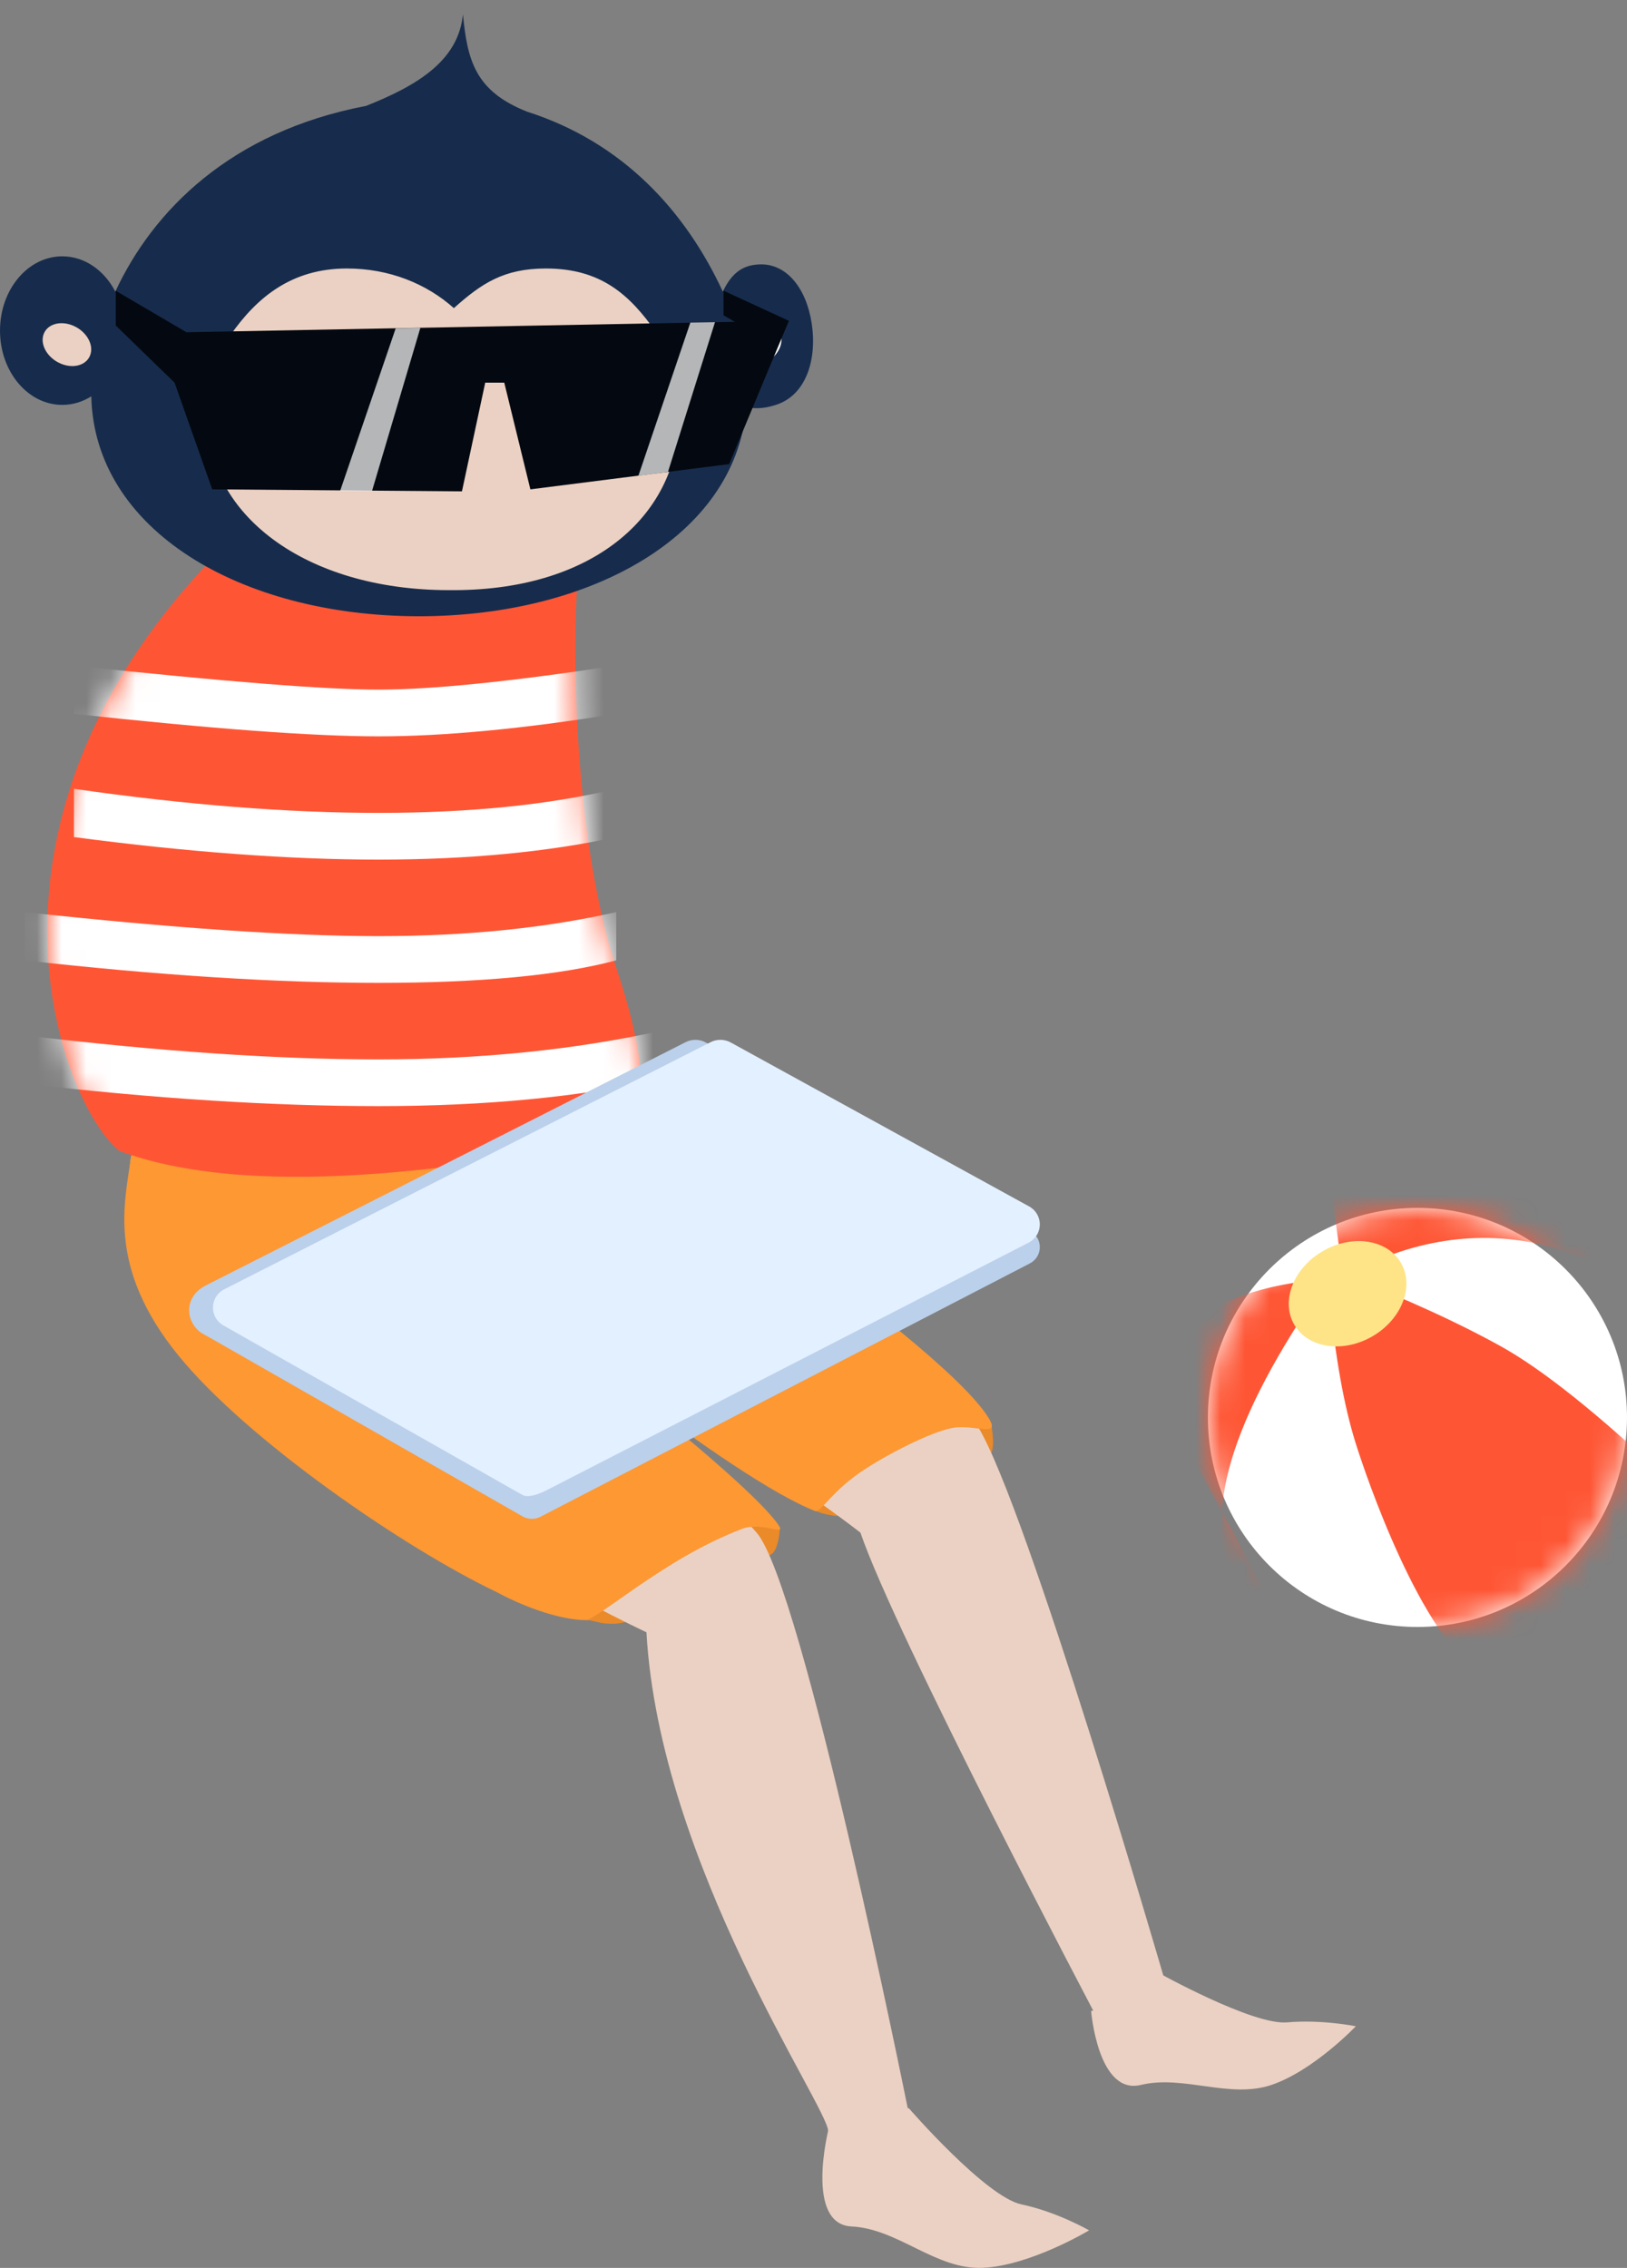 <svg xmlns="http://www.w3.org/2000/svg" width="66" height="92" viewBox="0 0 66 92" xmlns:xlink="http://www.w3.org/1999/xlink">
  <rect x="0" y="0" width="66" height="92" fill="#808080" stroke="none"/>
  <defs>
    <circle id="a" cx="8.5" cy="8.5" r="8.5"/>
    <path id="c" d="M3.516,4.327 C3.735,4.968 4,14.27 1.971,20.353 C-0.058,26.437 1.629,27.185 1.629,27.185 C6.987,28.15 16.31,29.853 22.151,27.693 C24.467,25.925 29.611,13.368 16.245,1.604 C12.112,-2.034 0.471,3.262 0.471,3.262 L3.516,4.327 Z"/>
  </defs>
  <g fill="none" fill-rule="evenodd" transform="translate(-1)">
    <g transform="translate(50 49)">
      <mask id="b" fill="white">
        <use xlink:href="#a"/>
      </mask>
      <use fill="#FFFFFF" xlink:href="#a"/>
      <path fill="#FE5635" d="M7.28,1.959 L6.681,1.959 L5.329,1.649 L4.946,-1.171 L5.329,-1.967 L11.855,-1.665 C16.992,1.995 18.2,3.254 15.477,2.114 C12.755,0.974 10.023,0.923 7.28,1.959 Z M4.946,3.729 C5.789,3.192 6.278,2.964 6.412,3.044 C6.613,3.165 9.258,4.162 11.855,5.599 C13.586,6.556 15.898,8.408 18.792,11.155 C15.841,17.669 13.292,20.271 11.147,18.961 C8.641,17.431 6.412,10.892 5.98,9.502 C5.517,8.009 5.172,6.085 4.946,3.729 Z M0.69,3.844 C1.611,3.425 2.677,3.138 3.889,2.982 C5.101,2.827 5.197,3.114 4.177,3.844 L3.68,4.659 C0.391,9.82 -0.303,13.524 1.599,15.771 C3.5,18.019 2.524,15.725 -1.329,8.89 L-1.679,5.901 L0.69,3.844 Z" mask="url(#b)"/>
      <ellipse cx="5.665" cy="3.482" fill="#FEE487" transform="rotate(-30 5.665 3.482)" rx="2.5" ry="2"/>
    </g>
    <g transform="matrix(-1 0 0 1 56 0)">
      <g transform="translate(0 39)">
        <path fill="#EBD1C3" d="M18.132,46.523 C18.132,46.523 15.015,50.118 13.564,50.424 C12.113,50.729 10.82,51.477 10.82,51.477 C10.82,51.477 13.191,52.902 15.115,52.996 C17.04,53.09 18.554,51.412 20.456,51.319 C22.357,51.227 21.397,47.401 21.397,47.401 L18.132,46.523 Z"/>
        <path fill="#EA8A29" d="M30.124 26.871C30.68 26.871 30.739 26.781 31.154 26.72 31.771 26.629 32 26.665 32 26.5 32 26.224 27.012 22.802 25.632 22.802 24.251 22.802 23.365 22.742 23.365 23.019 23.365 23.065 23.417 23.848 23.697 24.041 25.081 24.998 28.976 26.871 30.124 26.871zM20.361 22.341C20.917 22.341 20.788 22.543 21.203 22.481 21.819 22.39 22.112 22.226 22.112 22.061 22.112 21.785 18.647 18.005 17.267 18.005 15.886 18.005 14.777 18.574 14.777 18.85 14.777 18.897 14.591 19.844 14.871 20.037 16.254 20.994 19.213 22.341 20.361 22.341z"/>
        <path fill="#EBD1C3" d="M28.777,27.216 C36.395,23.589 45.545,16.981 45.545,16.981 C48.555,15.011 50.165,11.497 49.688,7.942 L46.588,0.102 L31.906,5.315 C31.906,5.315 17.338,15.592 15.332,18.87 C13.326,22.147 7.791,41.204 7.791,41.204 C7.791,41.204 6.457,42.954 7.791,43.472 C9.125,43.99 10.562,42.735 10.562,42.735 C10.562,42.735 18.662,27.372 20.096,23.173 C23.903,20.22 33.776,14.031 33.776,14.031 C33.776,14.031 26.175,21.013 24.307,23.173 C22.439,25.332 18.186,46.482 18.186,46.482 C18.186,46.482 17.346,48.102 19.122,48.514 C20.898,48.925 21.404,47.456 21.404,47.456 C21.404,46.482 28.241,36.648 28.777,27.216 Z"/>
        <path fill="#FD9833" d="M34.854,25.585 C38.589,23.806 44.972,19.421 47.771,15.977 C50.682,12.396 49.931,9.754 49.688,7.942 L46.588,0.102 L31.906,5.315 C31.906,5.315 16.898,15.25 14.892,18.527 C14.383,19.359 15.489,18.749 16.386,18.93 C17.284,19.11 18.973,19.981 19.959,20.629 C21.225,21.462 21.671,22.307 21.91,22.307 C25.36,20.966 33.776,14.031 33.776,14.031 C33.776,14.031 24.701,20.946 23.41,22.879 C23.101,23.343 24.094,22.706 24.919,23.027 C26.542,23.659 27.865,24.493 29.175,25.388 C29.693,25.742 31.038,26.723 31.202,26.723 C32.378,26.723 33.929,26.088 34.854,25.585 Z"/>
        <path fill="#EBD1C3" d="M8.059,41 C8.059,41 4.183,43.166 2.785,43.04 C1.387,42.916 0,43.198 0,43.198 C0,43.198 1.712,44.996 3.416,45.575 C5.121,46.155 6.984,45.159 8.724,45.578 C10.464,45.997 10.738,42.578 10.738,42.578 C10.025,42.425 9.547,42.277 9.303,42.133 C8.952,41.926 8.537,41.548 8.059,41 Z"/>
      </g>
      <g transform="translate(28 19)">
        <mask id="d" fill="white">
          <use xlink:href="#c"/>
        </mask>
        <use fill="#FE5635" xlink:href="#c"/>
        <path fill="#FFFFFF" d="M2 8C6.286 8.651 9.501 8.976 11.644 8.976 13.787 8.976 17.906 8.651 24 8L24 9.957C18.411 10.566 14.292 10.871 11.644 10.871 8.996 10.871 5.781 10.566 2 9.957L2 8zM2 13C4.737 13.651 7.951 13.976 11.644 13.976 15.337 13.976 19.456 13.651 24 13L24 14.957C19.388 15.566 15.269 15.871 11.644 15.871 8.019 15.871 4.804 15.566 2 14.957L2 13zM2 18C4.88 18.651 8.094 18.976 11.644 18.976 15.194 18.976 19.982 18.651 26.008 18L26.008 19.957C20.579 20.566 15.791 20.871 11.644 20.871 7.498 20.871 4.283 20.566 2 19.957L2 18zM.157 22.809C3.684 23.587 7.513 23.976 11.644 23.976 15.775 23.976 20.563 23.651 26.008 23L26.008 24.957C20.751 25.566 15.963 25.871 11.644 25.871 7.325 25.871 3.496 25.503.157 24.767L.157 22.809z" mask="url(#d)"/>
      </g>
      <g transform="translate(12 33)">
        <path fill="#BBD0EA" d="M34.504,21.255 L21.806,28.512 C21.58,28.642 21.301,28.648 21.07,28.527 L1.226,18.253 C0.699,17.98 0.681,17.245 1.193,16.948 L14.35,9.3 C14.608,9.151 14.925,9.142 15.19,9.278 L34.66,19.149 C35.589,19.635 35.44,20.635 34.869,21.045 C34.825,21.077 34.703,21.147 34.504,21.255 Z"/>
        <path fill="#E3F0FF" d="M21.808,27.644 C21.552,27.789 21.056,27.572 20.794,27.437 L1.279,17.412 C0.683,17.106 0.663,16.281 1.242,15.946 L13.34,9.299 C13.596,9.151 13.912,9.143 14.175,9.277 L33.898,19.299 C34.499,19.605 34.519,20.438 33.933,20.77 L21.808,27.644 Z"/>
      </g>
      <g transform="translate(22)">
        <circle cx="2" cy="14" r="1" fill="#FFFFFF"/>
        <path fill="#EBD1C3" d="M30 15C30.552 15 31.525 14.138 31.525 13.586 31.525 13.034 30.552 13 30 13 29.448 13 29 13.448 29 14 29 14.552 29.448 15 30 15zM16.123 24C24.684 23.295 27 21.823 27 16.943 27 12.063 21.543 9 15.535 9 9.528 9 4 12.602 4 16.5 4 20.398 7.561 24.705 16.123 24z"/>
        <path fill="#172C4C" d="M9.5 15C9.224 15 9 15.224 9 15.5 9 15.776 9.224 16 9.5 16 9.776 16 10 15.776 10 15.5 10 15.224 9.776 15 9.5 15M19.5 15C19.224 15 19 15.224 19 15.5 19 15.776 19.224 16 19.5 16 19.776 16 20 15.776 20 15.5 20 15.224 19.776 15 19.5 15"/>
        <path fill="#172C4C" d="M29.324,14.353 C29.206,13.919 29.54,13.401 30.071,13.195 C30.602,12.989 31.129,13.174 31.247,13.608 C31.365,14.042 31.03,14.56 30.499,14.766 C29.968,14.972 29.442,14.787 29.324,14.353 Z M3.036,14.198 C3.155,13.764 3.03,13.401 2.499,13.195 C1.968,12.989 1.442,13.174 1.324,13.608 C1.206,14.042 1.54,14.56 2.071,14.766 C2.602,14.972 2.918,14.632 3.036,14.198 Z M14.589,23.94 C8.756,23.931 5.443,20.757 5.443,16.849 C5.443,16.767 5.446,16.686 5.45,16.605 C5.451,16.578 5.452,16.551 5.454,16.525 C5.458,16.47 5.463,16.415 5.468,16.36 C5.476,16.286 5.484,16.213 5.495,16.14 C5.616,15.35 5.917,14.178 6.37,13.503 C7.461,11.936 8.638,10.892 10.857,10.892 C12.566,10.892 13.47,11.501 14.589,12.5 C15.708,11.501 17.22,10.892 18.929,10.892 C21.149,10.892 22.57,12.041 23.661,13.608 C24.115,14.283 24.416,15.456 24.533,16.224 C24.547,16.318 24.556,16.392 24.563,16.465 C24.569,16.52 24.574,16.575 24.577,16.63 C24.579,16.657 24.58,16.683 24.582,16.71 C24.586,16.791 24.589,16.872 24.589,16.954 C24.589,20.862 20.637,23.931 14.804,23.94 M28.322,11.829 C26.807,8.566 23.661,5.344 18.151,4.296 C16.049,3.463 14.404,2.452 14.221,0.583 C14.039,2.452 13.723,3.696 11.621,4.529 C7.726,5.774 5.193,8.566 3.678,11.829 C3.284,10.996 2.788,10.725 2.113,10.725 C1.095,10.725 0.294,11.671 0.072,13.124 C-0.15,14.576 0.295,16.033 1.527,16.425 C1.884,16.538 2.239,16.605 2.735,16.525 C2.74,16.71 2.718,16.448 2.735,16.628 C3.23,21.719 8.977,24.991 16,25 C23.273,24.991 29.177,21.483 29.297,16.079 C29.649,16.299 30.048,16.425 30.473,16.425 C31.869,16.425 33,15.076 33,13.411 C33,11.747 31.869,10.398 30.473,10.398 C29.564,10.398 28.768,10.97 28.322,11.829 Z"/>
      </g>
      <polygon fill="#040911" points="23 13.013 25.651 11.791 25.651 12.791 23.448 14.061"/>
      <polygon fill="#040911" points="25.869 13.477 50.306 13.013 47.883 18.828 39.821 19.851 38.762 15.524 37.989 15.524 37.045 19.933 26.914 19.851 25.387 15.524 23 13.203 23 11.794" transform="matrix(-1 0 0 1 73.306 0)"/>
      <polygon fill="#FFFFFF" points="37.949 13.304 38.949 13.321 41.203 19.915 39.908 19.915" opacity=".7"/>
      <polygon fill="#FFFFFF" points="25.996 13.07 26.996 13.087 29.102 19.297 27.902 19.141" opacity=".7"/>
    </g>
  </g>
</svg>
